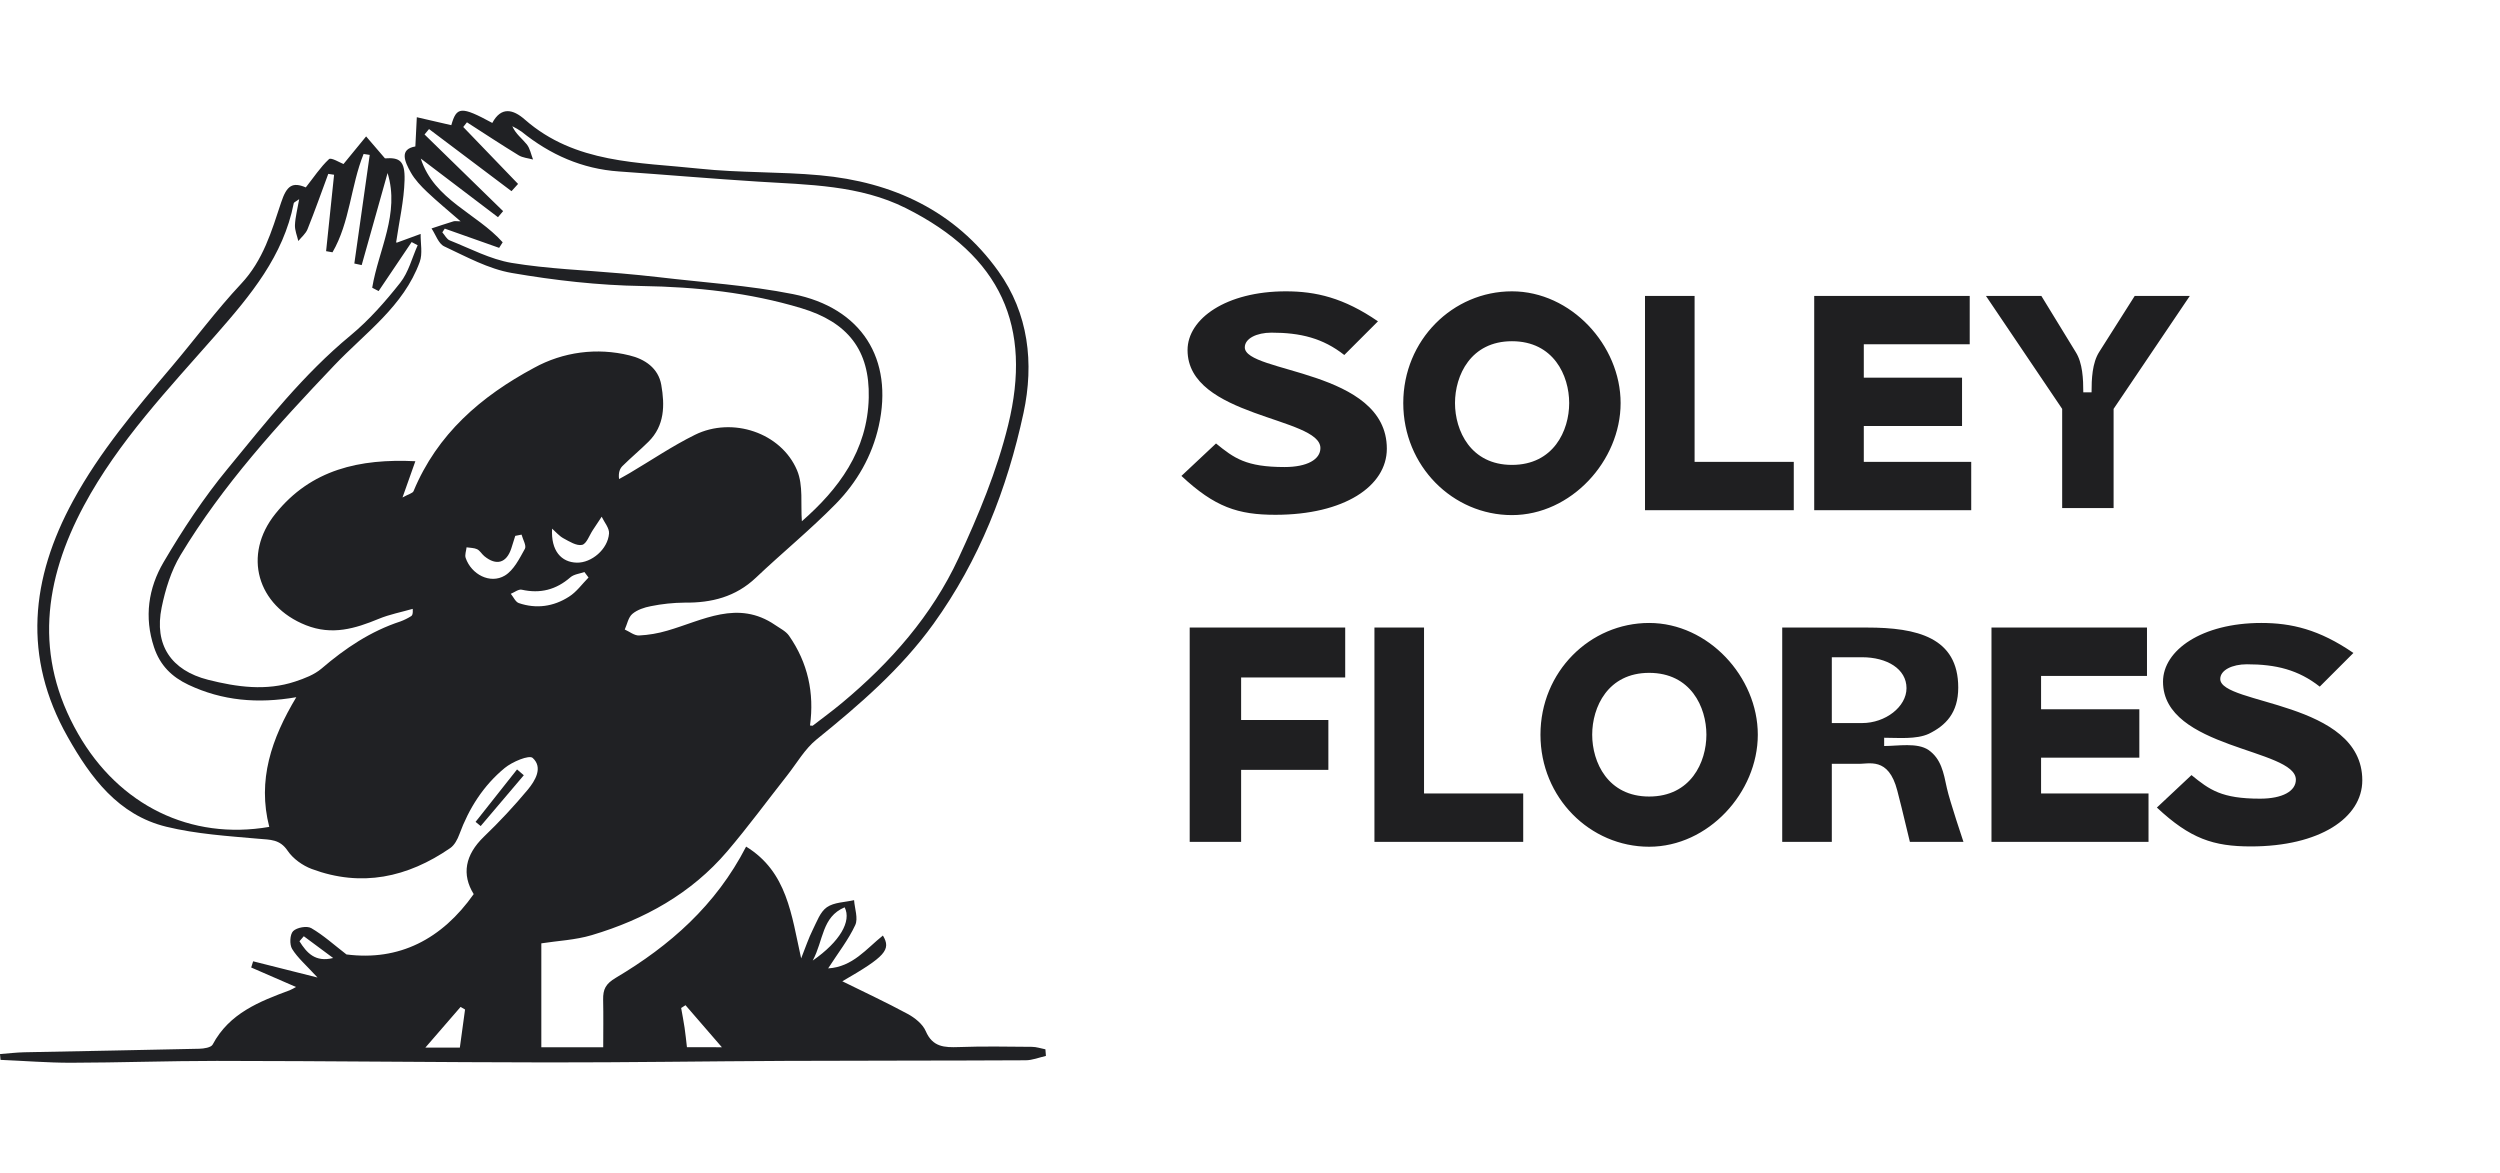 <svg width="98" height="46" viewBox="0 0 98 46" fill="none" xmlns="http://www.w3.org/2000/svg">
<path d="M29.248 33.187C30.858 34.176 31.024 35.858 31.405 37.568C31.584 37.117 31.698 36.772 31.859 36.45C32.021 36.128 32.149 35.748 32.413 35.564C32.697 35.367 33.118 35.37 33.48 35.286C33.503 35.616 33.647 36.002 33.525 36.264C33.26 36.836 32.86 37.344 32.463 37.961C33.429 37.904 33.965 37.185 34.61 36.673C34.944 37.231 34.697 37.499 33.019 38.466C33.852 38.878 34.726 39.284 35.576 39.743C35.86 39.896 36.169 40.141 36.289 40.42C36.559 41.049 37.02 41.064 37.582 41.045C38.536 41.01 39.493 41.028 40.449 41.036C40.626 41.036 40.803 41.099 40.98 41.133L41 41.392C40.733 41.453 40.468 41.563 40.2 41.563C37.061 41.58 33.921 41.573 30.781 41.587C27.682 41.601 24.582 41.65 21.483 41.647C17.154 41.643 12.825 41.59 8.496 41.587C6.588 41.587 4.681 41.656 2.773 41.66C1.856 41.66 0.938 41.585 0.021 41.547L0 41.319C0.318 41.295 0.635 41.256 0.953 41.249C3.239 41.202 5.525 41.164 7.811 41.111C7.992 41.107 8.274 41.064 8.336 40.947C8.988 39.719 10.164 39.261 11.358 38.818C11.443 38.78 11.525 38.737 11.604 38.69L9.847 37.926L9.923 37.683L12.447 38.319C11.997 37.829 11.666 37.548 11.45 37.197C11.345 37.026 11.362 36.629 11.49 36.501C11.633 36.357 12.032 36.284 12.202 36.383C12.683 36.663 13.104 37.047 13.581 37.414C15.646 37.68 17.322 36.818 18.569 35.049C18.092 34.28 18.23 33.514 18.966 32.802C19.576 32.218 20.151 31.601 20.691 30.953C20.98 30.602 21.294 30.087 20.881 29.711C20.74 29.584 20.082 29.861 19.785 30.105C18.951 30.791 18.381 31.688 18.006 32.707C17.933 32.906 17.815 33.13 17.65 33.244C15.977 34.397 14.17 34.791 12.221 34.064C11.862 33.93 11.486 33.662 11.275 33.349C10.97 32.895 10.593 32.92 10.143 32.88C8.931 32.773 7.699 32.695 6.524 32.409C4.635 31.949 3.554 30.483 2.652 28.885C0.885 25.759 1.199 22.685 2.869 19.622C3.919 17.696 5.321 16.041 6.724 14.383C7.638 13.304 8.486 12.156 9.452 11.125C10.317 10.204 10.645 9.069 11.021 7.935C11.242 7.263 11.469 7.128 11.987 7.346C12.294 6.96 12.556 6.555 12.897 6.238C12.981 6.161 13.341 6.385 13.465 6.43C13.741 6.093 14.047 5.721 14.352 5.347L15.091 6.208C15.659 6.168 15.879 6.295 15.859 7.057C15.838 7.867 15.647 8.674 15.529 9.496C15.499 9.485 15.541 9.517 15.567 9.508C15.875 9.397 16.182 9.283 16.489 9.17C16.482 9.538 16.573 9.942 16.453 10.269C15.817 12.012 14.318 13.044 13.1 14.326C10.899 16.64 8.734 19.007 7.076 21.761C6.707 22.373 6.482 23.105 6.337 23.812C6.037 25.277 6.704 26.279 8.159 26.648C9.286 26.933 10.433 27.094 11.569 26.717C11.934 26.597 12.323 26.448 12.607 26.206C13.535 25.41 14.529 24.743 15.699 24.36C15.844 24.306 15.984 24.237 16.115 24.154C16.164 24.126 16.192 24.064 16.179 23.867C15.735 23.995 15.275 24.082 14.851 24.257C13.918 24.643 13.019 24.914 11.992 24.508C10.084 23.752 9.497 21.755 10.798 20.137C12.194 18.398 14.104 17.974 16.282 18.08L15.778 19.501C16.027 19.364 16.175 19.334 16.21 19.255C17.141 17.011 18.853 15.538 20.934 14.42C22.074 13.791 23.409 13.617 24.673 13.931C25.271 14.073 25.809 14.426 25.923 15.092C26.061 15.885 26.058 16.683 25.422 17.314C25.092 17.641 24.733 17.939 24.402 18.267C24.294 18.375 24.236 18.531 24.267 18.779C24.405 18.701 24.545 18.627 24.681 18.546C25.534 18.042 26.357 17.482 27.242 17.045C28.706 16.322 30.622 16.96 31.245 18.437C31.493 19.025 31.382 19.765 31.433 20.433C32.868 19.18 34.006 17.671 34.055 15.587C34.097 13.729 33.24 12.631 31.411 12.08C29.375 11.467 27.295 11.246 25.166 11.212C23.461 11.185 21.747 10.991 20.065 10.701C19.147 10.543 18.275 10.061 17.414 9.658C17.186 9.552 17.079 9.196 16.916 8.955C17.203 8.861 17.489 8.764 17.777 8.676C17.834 8.658 17.907 8.676 18.055 8.676C17.579 8.262 17.146 7.907 16.74 7.522C16.5 7.294 16.262 7.043 16.102 6.758C15.861 6.328 15.647 5.849 16.282 5.741C16.304 5.309 16.322 4.952 16.339 4.595L17.691 4.907C17.898 4.178 18.071 4.154 19.298 4.819C19.646 4.169 20.114 4.282 20.574 4.687C22.551 6.42 25.039 6.357 27.42 6.612C28.986 6.779 30.574 6.726 32.143 6.871C34.993 7.132 37.441 8.264 39.134 10.631C40.32 12.287 40.542 14.237 40.122 16.188C39.481 19.16 38.388 21.962 36.592 24.456C35.317 26.226 33.69 27.626 32.01 28.986C31.546 29.361 31.232 29.922 30.854 30.401C30.073 31.392 29.326 32.412 28.508 33.372C27.096 35.029 25.258 36.043 23.198 36.657C22.551 36.85 21.855 36.88 21.22 36.979V41.052H23.646C23.646 40.44 23.657 39.812 23.643 39.185C23.638 38.785 23.732 38.569 24.149 38.324C26.252 37.074 28.061 35.493 29.248 33.187ZM17.435 8.962L17.339 9.108C17.436 9.216 17.51 9.378 17.633 9.425C18.432 9.742 19.219 10.164 20.052 10.305C21.473 10.54 22.919 10.589 24.354 10.718C24.84 10.763 25.327 10.806 25.812 10.864C27.571 11.074 29.349 11.183 31.081 11.528C33.782 12.067 35.033 14.074 34.447 16.7C34.185 17.878 33.589 18.911 32.757 19.758C31.764 20.769 30.66 21.67 29.631 22.646C28.835 23.4 27.893 23.635 26.836 23.623C26.392 23.627 25.949 23.673 25.513 23.762C25.258 23.81 24.979 23.903 24.787 24.066C24.629 24.201 24.585 24.469 24.49 24.677C24.677 24.76 24.866 24.918 25.05 24.911C25.425 24.892 25.797 24.829 26.157 24.722C27.552 24.32 28.921 23.497 30.387 24.501C30.576 24.631 30.804 24.741 30.929 24.919C31.668 25.978 31.926 27.164 31.752 28.439C31.818 28.444 31.848 28.455 31.861 28.445C32.247 28.148 32.641 27.859 33.015 27.547C34.913 25.966 36.531 24.127 37.572 21.885C38.355 20.202 39.081 18.454 39.521 16.656C40.464 12.814 39.26 10.039 35.508 8.158C33.699 7.251 31.687 7.243 29.712 7.119C27.893 7.005 26.079 6.847 24.262 6.721C22.816 6.621 21.566 6.062 20.449 5.163C20.332 5.082 20.209 5.01 20.082 4.948C20.218 5.255 20.466 5.43 20.65 5.659C20.778 5.82 20.817 6.053 20.895 6.253C20.706 6.2 20.494 6.187 20.332 6.088C19.65 5.671 18.978 5.228 18.304 4.794L18.159 4.978L20.308 7.21L20.051 7.494L16.818 5.059L16.642 5.271L19.722 8.277L19.521 8.514L16.494 6.215C17.02 7.84 18.688 8.359 19.705 9.498C19.659 9.571 19.613 9.644 19.566 9.716L17.435 8.962ZM11.615 27.33C10.102 27.593 8.711 27.469 7.386 26.843C6.737 26.536 6.275 26.086 6.038 25.372C5.645 24.189 5.817 23.051 6.412 22.038C7.161 20.763 7.985 19.513 8.922 18.377C10.425 16.547 11.892 14.677 13.739 13.151C14.464 12.551 15.102 11.826 15.688 11.085C16.015 10.672 16.151 10.109 16.373 9.614L16.136 9.489L14.842 11.41L14.59 11.279C14.838 9.79 15.681 8.374 15.193 6.783L14.178 10.392L13.89 10.33L14.493 6.072L14.253 6.035C13.748 7.286 13.72 8.707 13.034 9.89L12.783 9.846L13.096 6.85L12.868 6.816C12.6 7.54 12.343 8.268 12.055 8.985C11.985 9.16 11.817 9.295 11.694 9.448C11.646 9.24 11.554 9.029 11.562 8.823C11.575 8.513 11.659 8.206 11.728 7.808C11.583 7.911 11.523 7.932 11.516 7.963C11.111 10.034 9.819 11.577 8.484 13.101C6.616 15.233 4.645 17.297 3.292 19.816C1.723 22.739 1.322 25.732 3.062 28.766C4.671 31.574 7.476 32.946 10.555 32.414C10.085 30.584 10.638 28.958 11.615 27.33ZM21.642 20.723C21.591 21.592 22.003 22.043 22.612 22.056C23.188 22.069 23.828 21.531 23.874 20.913C23.89 20.701 23.689 20.474 23.586 20.255C23.473 20.429 23.359 20.603 23.241 20.776C23.103 20.982 22.993 21.32 22.817 21.359C22.601 21.407 22.318 21.226 22.088 21.102C21.92 21.011 21.789 20.852 21.642 20.723ZM20.445 20.957L20.198 21.006C20.147 21.17 20.097 21.334 20.043 21.498C19.855 22.072 19.457 22.188 18.986 21.802C18.884 21.718 18.815 21.584 18.702 21.529C18.588 21.474 18.429 21.477 18.29 21.455C18.275 21.595 18.213 21.75 18.254 21.871C18.478 22.52 19.215 22.905 19.789 22.563C20.139 22.353 20.363 21.895 20.577 21.511C20.643 21.389 20.495 21.145 20.445 20.957ZM23.07 22.639L22.909 22.423C22.724 22.489 22.498 22.51 22.36 22.63C21.798 23.12 21.178 23.278 20.451 23.116C20.327 23.088 20.167 23.219 20.023 23.277C20.127 23.402 20.206 23.596 20.337 23.641C21.024 23.876 21.701 23.778 22.302 23.392C22.599 23.207 22.817 22.895 23.07 22.639ZM16.674 41.066H18.026C18.093 40.577 18.162 40.075 18.23 39.573L18.055 39.471L16.674 41.066ZM28.298 41.052L26.872 39.404L26.701 39.513C26.746 39.769 26.797 40.024 26.835 40.282C26.873 40.539 26.897 40.79 26.928 41.049L28.298 41.052ZM31.864 37.651C32.924 36.912 33.388 36.112 33.11 35.566C32.213 35.944 32.285 36.861 31.862 37.648L31.864 37.651ZM11.909 36.7C11.852 36.765 11.795 36.831 11.739 36.897C12.023 37.351 12.355 37.73 13.06 37.554L11.909 36.7Z" fill="#202124"/>
<path d="M20.533 30.39L18.842 32.382L18.642 32.218L20.268 30.162L20.533 30.39Z" fill="#202124"/>
<path d="M54.016 12.596L52.696 13.916C51.856 13.256 50.98 13.04 49.84 13.04C49.264 13.04 48.796 13.268 48.796 13.616C48.796 14.636 54.364 14.468 54.364 17.588C54.364 19.064 52.684 20.18 49.996 20.18C48.532 20.18 47.62 19.88 46.312 18.656L47.668 17.384C48.376 17.96 48.844 18.308 50.356 18.308C51.244 18.308 51.76 18.008 51.76 17.564C51.76 16.34 46.552 16.364 46.552 13.724C46.552 12.488 48.076 11.42 50.404 11.42C51.58 11.42 52.672 11.672 54.016 12.596ZM55.008 15.8C55.008 13.328 56.952 11.42 59.268 11.42C61.584 11.42 63.528 13.532 63.528 15.8C63.528 18.068 61.584 20.192 59.268 20.192C56.952 20.192 55.008 18.272 55.008 15.8ZM57.036 15.8C57.036 16.88 57.648 18.224 59.268 18.224C60.9 18.224 61.512 16.88 61.512 15.8C61.512 14.72 60.9 13.376 59.268 13.376C57.648 13.376 57.036 14.72 57.036 15.8ZM66.428 18.104H70.316V20H64.484V11.6H66.428V18.104ZM71.117 20V11.6H77.213V13.496H73.061V14.804H76.912V16.7H73.061V18.104H77.272V20H71.117ZM80.021 11.6L81.365 13.796C81.641 14.228 81.665 14.864 81.665 15.38H81.989C81.989 14.864 82.013 14.228 82.289 13.796L83.681 11.6H85.841L82.853 16.028V19.916H80.837V16.028L77.849 11.6H80.021ZM52.732 26.556H48.652V28.224H52.072V30.18H48.652V33H46.636V24.6H52.732V26.556ZM55.822 31.104H59.71V33H53.878V24.6H55.822V31.104ZM60.386 28.8C60.386 26.328 62.331 24.42 64.647 24.42C66.963 24.42 68.906 26.532 68.906 28.8C68.906 31.068 66.963 33.192 64.647 33.192C62.331 33.192 60.386 31.272 60.386 28.8ZM62.414 28.8C62.414 29.88 63.026 31.224 64.647 31.224C66.278 31.224 66.891 29.88 66.891 28.8C66.891 27.72 66.278 26.376 64.647 26.376C63.026 26.376 62.414 27.72 62.414 28.8ZM75.599 29.4C76.091 29.748 76.187 30.276 76.319 30.9C76.427 31.392 76.967 33 76.967 33H74.867C74.615 31.944 74.423 31.164 74.375 30.996C74.027 29.64 73.247 29.964 72.827 29.94C72.743 29.94 72.659 29.94 72.551 29.94C72.287 29.94 71.663 29.94 71.807 29.94V33H69.863V24.6H73.187C75.143 24.6 76.763 24.984 76.763 26.952C76.763 27.948 76.271 28.44 75.611 28.764C75.119 28.992 74.399 28.92 73.859 28.92V29.244C74.399 29.244 75.155 29.1 75.599 29.4ZM71.807 25.764V28.344H72.995C73.907 28.344 74.735 27.708 74.735 26.976C74.735 26.22 73.967 25.764 72.995 25.764H71.807ZM78.066 33V24.6H84.162V26.496H80.01V27.804H83.862V29.7H80.01V31.104H84.222V33H78.066ZM92.254 25.596L90.934 26.916C90.094 26.256 89.218 26.04 88.078 26.04C87.502 26.04 87.034 26.268 87.034 26.616C87.034 27.636 92.602 27.468 92.602 30.588C92.602 32.064 90.922 33.18 88.234 33.18C86.77 33.18 85.858 32.88 84.55 31.656L85.906 30.384C86.614 30.96 87.082 31.308 88.594 31.308C89.482 31.308 89.998 31.008 89.998 30.564C89.998 29.34 84.79 29.364 84.79 26.724C84.79 25.488 86.314 24.42 88.642 24.42C89.818 24.42 90.91 24.672 92.254 25.596Z" fill="#1F1F21"/>
</svg>
